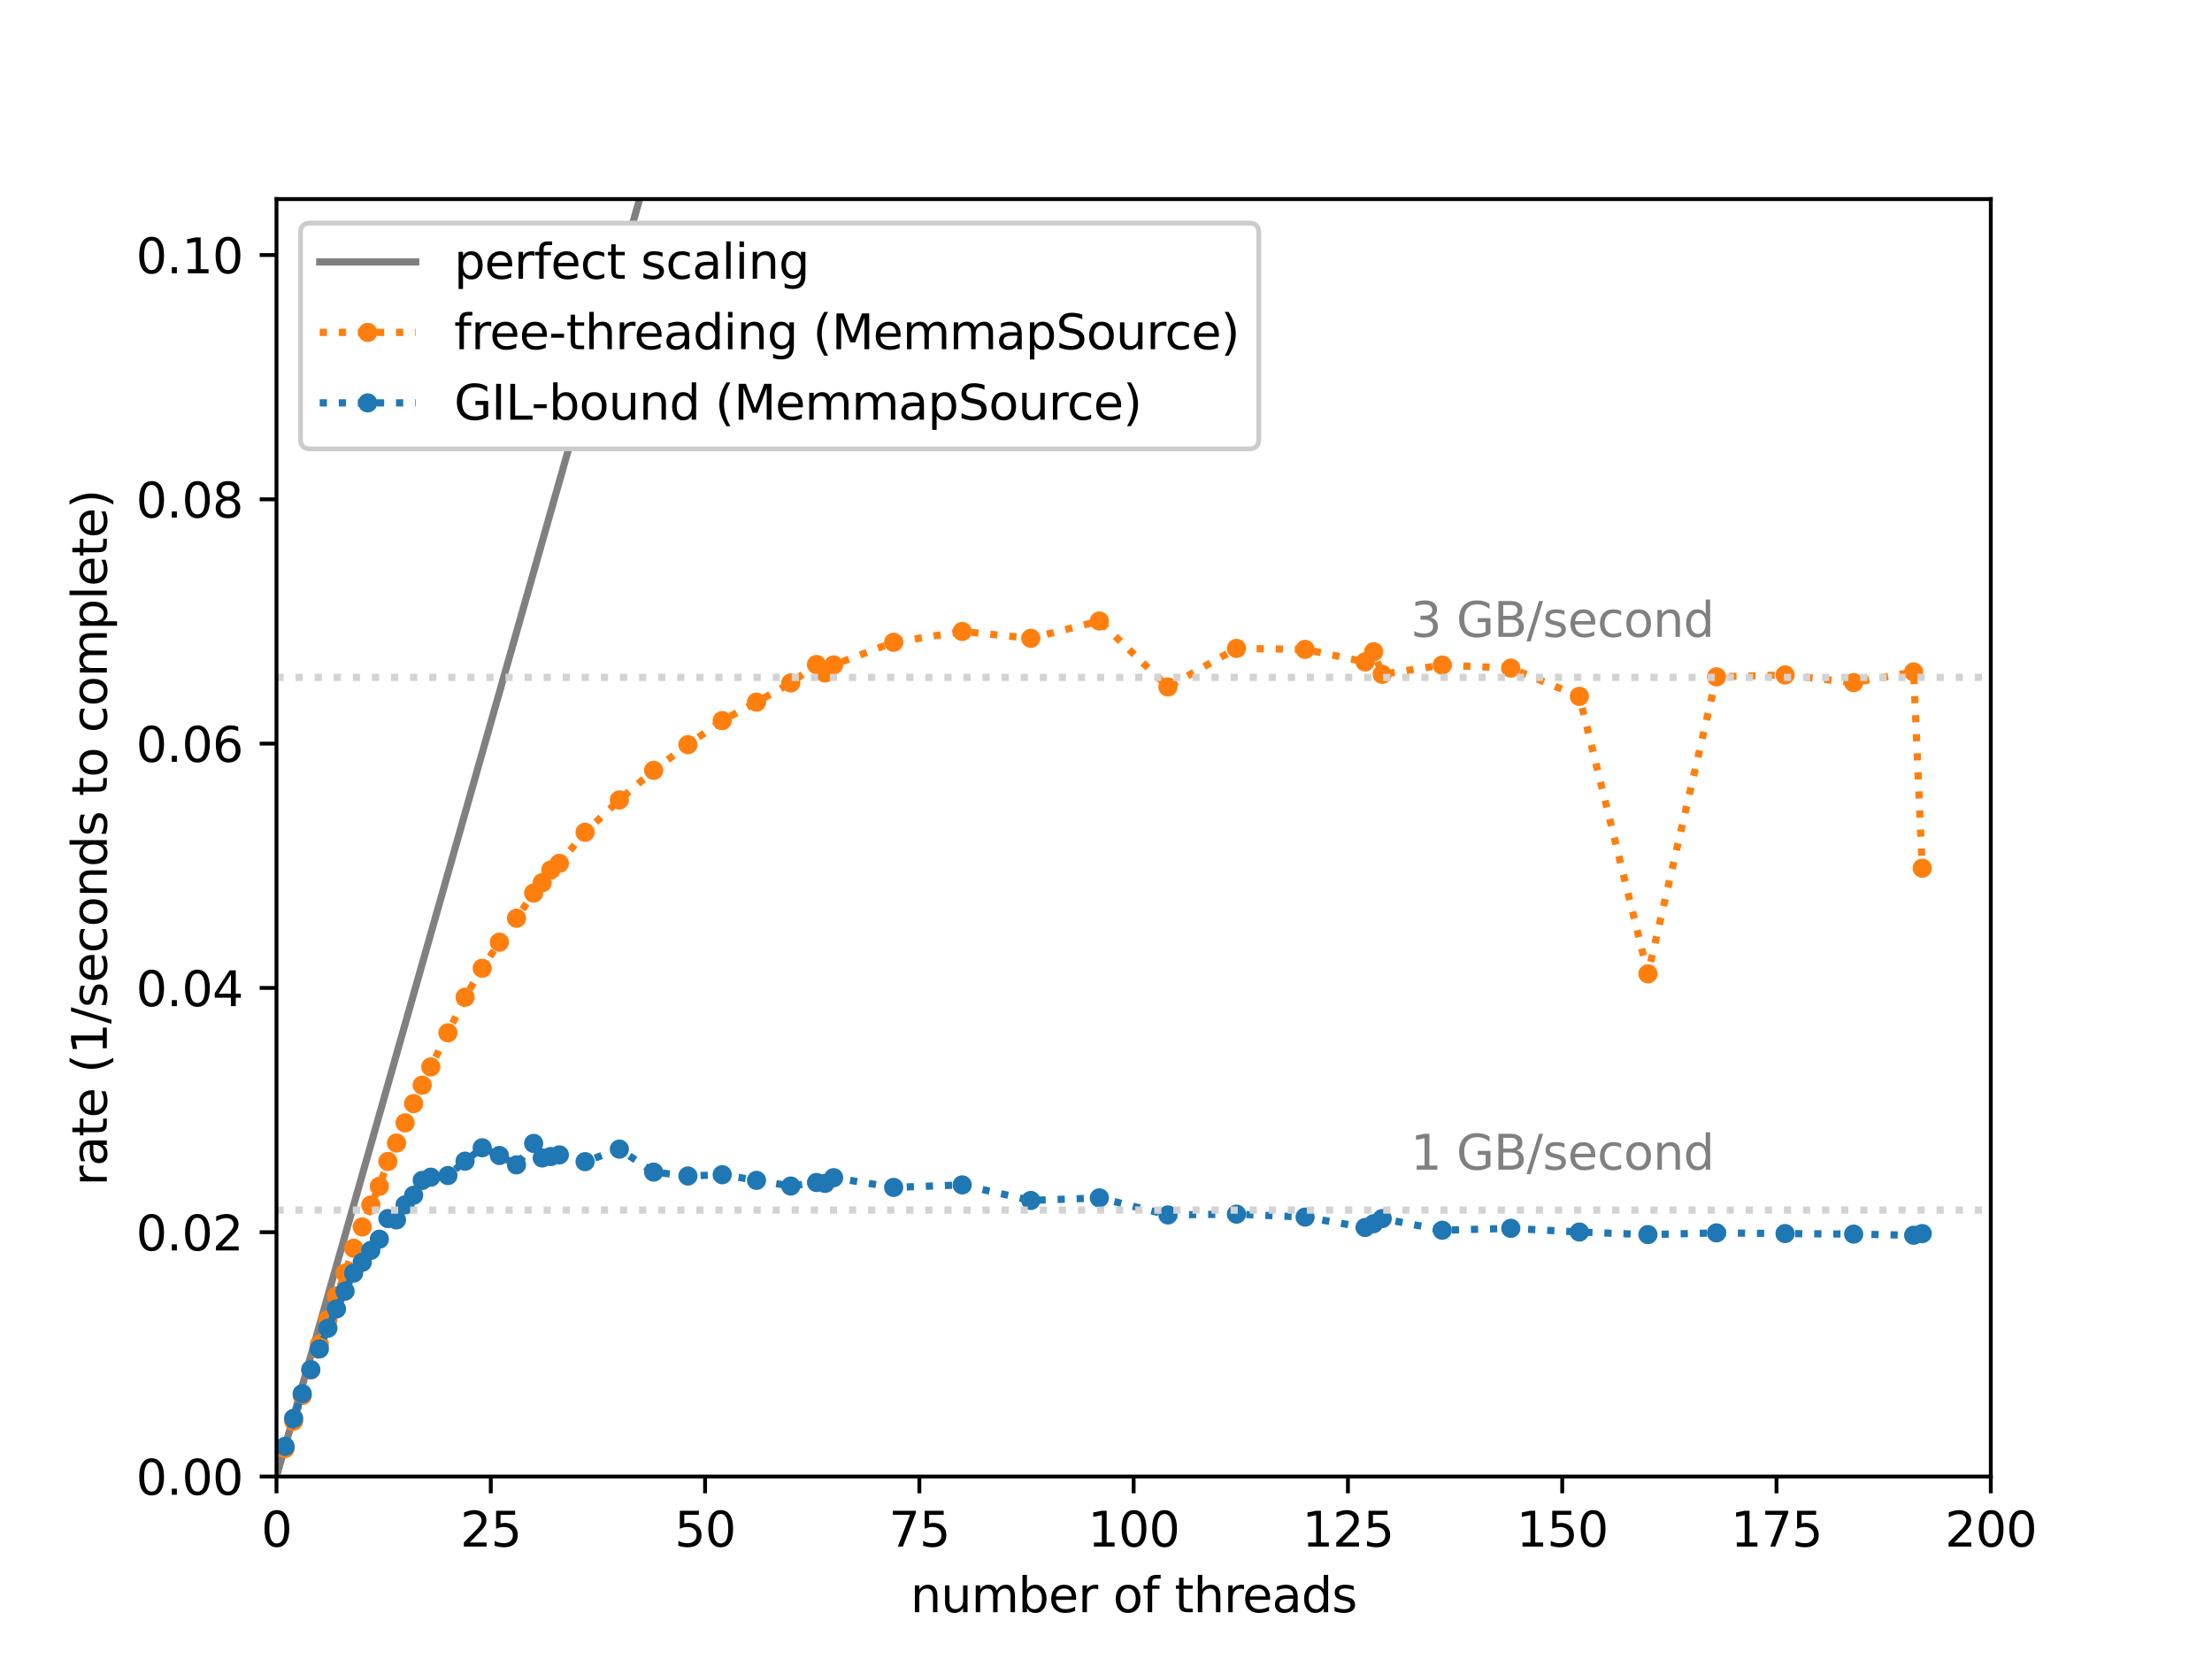 <?xml version="1.0" encoding="utf-8" standalone="no"?>
<!DOCTYPE svg PUBLIC "-//W3C//DTD SVG 1.1//EN"
  "http://www.w3.org/Graphics/SVG/1.1/DTD/svg11.dtd">
<svg xmlns:xlink="http://www.w3.org/1999/xlink" width="460.8pt" height="345.6pt" viewBox="0 0 460.8 345.6" xmlns="http://www.w3.org/2000/svg" version="1.1">
 <defs>
  <style type="text/css">*{stroke-linejoin: round; stroke-linecap: butt}</style>
 </defs>
 <g id="figure_1">
  <g id="patch_1">
   <path d="M 0 345.6 
L 460.8 345.6 
L 460.8 0 
L 0 0 
z
" style="fill: #ffffff"/>
  </g>
  <g id="axes_1">
   <g id="patch_2">
    <path d="M 57.6 307.584 
L 414.72 307.584 
L 414.72 41.472 
L 57.6 41.472 
z
" style="fill: #ffffff"/>
   </g>
   <g id="matplotlib.axis_1">
    <g id="xtick_1">
     <g id="line2d_1">
      <defs>
       <path id="me470745fad" d="M 0 0 
L 0 3.5 
" style="stroke: #000000; stroke-width: 0.8"/>
      </defs>
      <g>
       <use xlink:href="#me470745fad" x="57.6" y="307.584" style="stroke: #000000; stroke-width: 0.8"/>
      </g>
     </g>
     <g id="text_1">
      <!-- 0 -->
      <g transform="translate(54.419 322.182) scale(0.1 -0.1)">
       <defs>
        <path id="DejaVuSans-30" d="M 2034 4250 
Q 1547 4250 1301 3770 
Q 1056 3291 1056 2328 
Q 1056 1369 1301 889 
Q 1547 409 2034 409 
Q 2525 409 2770 889 
Q 3016 1369 3016 2328 
Q 3016 3291 2770 3770 
Q 2525 4250 2034 4250 
z
M 2034 4750 
Q 2819 4750 3233 4129 
Q 3647 3509 3647 2328 
Q 3647 1150 3233 529 
Q 2819 -91 2034 -91 
Q 1250 -91 836 529 
Q 422 1150 422 2328 
Q 422 3509 836 4129 
Q 1250 4750 2034 4750 
z
" transform="scale(0.016)"/>
       </defs>
       <use xlink:href="#DejaVuSans-30"/>
      </g>
     </g>
    </g>
    <g id="xtick_2">
     <g id="line2d_2">
      <g>
       <use xlink:href="#me470745fad" x="102.24" y="307.584" style="stroke: #000000; stroke-width: 0.8"/>
      </g>
     </g>
     <g id="text_2">
      <!-- 25 -->
      <g transform="translate(95.877 322.182) scale(0.1 -0.1)">
       <defs>
        <path id="DejaVuSans-32" d="M 1228 531 
L 3431 531 
L 3431 0 
L 469 0 
L 469 531 
Q 828 903 1448 1529 
Q 2069 2156 2228 2338 
Q 2531 2678 2651 2914 
Q 2772 3150 2772 3378 
Q 2772 3750 2511 3984 
Q 2250 4219 1831 4219 
Q 1534 4219 1204 4116 
Q 875 4013 500 3803 
L 500 4441 
Q 881 4594 1212 4672 
Q 1544 4750 1819 4750 
Q 2544 4750 2975 4387 
Q 3406 4025 3406 3419 
Q 3406 3131 3298 2873 
Q 3191 2616 2906 2266 
Q 2828 2175 2409 1742 
Q 1991 1309 1228 531 
z
" transform="scale(0.016)"/>
        <path id="DejaVuSans-35" d="M 691 4666 
L 3169 4666 
L 3169 4134 
L 1269 4134 
L 1269 2991 
Q 1406 3038 1543 3061 
Q 1681 3084 1819 3084 
Q 2600 3084 3056 2656 
Q 3513 2228 3513 1497 
Q 3513 744 3044 326 
Q 2575 -91 1722 -91 
Q 1428 -91 1123 -41 
Q 819 9 494 109 
L 494 744 
Q 775 591 1075 516 
Q 1375 441 1709 441 
Q 2250 441 2565 725 
Q 2881 1009 2881 1497 
Q 2881 1984 2565 2268 
Q 2250 2553 1709 2553 
Q 1456 2553 1204 2497 
Q 953 2441 691 2322 
L 691 4666 
z
" transform="scale(0.016)"/>
       </defs>
       <use xlink:href="#DejaVuSans-32"/>
       <use xlink:href="#DejaVuSans-35" x="63.623"/>
      </g>
     </g>
    </g>
    <g id="xtick_3">
     <g id="line2d_3">
      <g>
       <use xlink:href="#me470745fad" x="146.88" y="307.584" style="stroke: #000000; stroke-width: 0.8"/>
      </g>
     </g>
     <g id="text_3">
      <!-- 50 -->
      <g transform="translate(140.518 322.182) scale(0.1 -0.1)">
       <use xlink:href="#DejaVuSans-35"/>
       <use xlink:href="#DejaVuSans-30" x="63.623"/>
      </g>
     </g>
    </g>
    <g id="xtick_4">
     <g id="line2d_4">
      <g>
       <use xlink:href="#me470745fad" x="191.52" y="307.584" style="stroke: #000000; stroke-width: 0.8"/>
      </g>
     </g>
     <g id="text_4">
      <!-- 75 -->
      <g transform="translate(185.157 322.182) scale(0.1 -0.1)">
       <defs>
        <path id="DejaVuSans-37" d="M 525 4666 
L 3525 4666 
L 3525 4397 
L 1831 0 
L 1172 0 
L 2766 4134 
L 525 4134 
L 525 4666 
z
" transform="scale(0.016)"/>
       </defs>
       <use xlink:href="#DejaVuSans-37"/>
       <use xlink:href="#DejaVuSans-35" x="63.623"/>
      </g>
     </g>
    </g>
    <g id="xtick_5">
     <g id="line2d_5">
      <g>
       <use xlink:href="#me470745fad" x="236.16" y="307.584" style="stroke: #000000; stroke-width: 0.8"/>
      </g>
     </g>
     <g id="text_5">
      <!-- 100 -->
      <g transform="translate(226.616 322.182) scale(0.1 -0.1)">
       <defs>
        <path id="DejaVuSans-31" d="M 794 531 
L 1825 531 
L 1825 4091 
L 703 3866 
L 703 4441 
L 1819 4666 
L 2450 4666 
L 2450 531 
L 3481 531 
L 3481 0 
L 794 0 
L 794 531 
z
" transform="scale(0.016)"/>
       </defs>
       <use xlink:href="#DejaVuSans-31"/>
       <use xlink:href="#DejaVuSans-30" x="63.623"/>
       <use xlink:href="#DejaVuSans-30" x="127.246"/>
      </g>
     </g>
    </g>
    <g id="xtick_6">
     <g id="line2d_6">
      <g>
       <use xlink:href="#me470745fad" x="280.8" y="307.584" style="stroke: #000000; stroke-width: 0.8"/>
      </g>
     </g>
     <g id="text_6">
      <!-- 125 -->
      <g transform="translate(271.256 322.182) scale(0.1 -0.1)">
       <use xlink:href="#DejaVuSans-31"/>
       <use xlink:href="#DejaVuSans-32" x="63.623"/>
       <use xlink:href="#DejaVuSans-35" x="127.246"/>
      </g>
     </g>
    </g>
    <g id="xtick_7">
     <g id="line2d_7">
      <g>
       <use xlink:href="#me470745fad" x="325.44" y="307.584" style="stroke: #000000; stroke-width: 0.8"/>
      </g>
     </g>
     <g id="text_7">
      <!-- 150 -->
      <g transform="translate(315.896 322.182) scale(0.1 -0.1)">
       <use xlink:href="#DejaVuSans-31"/>
       <use xlink:href="#DejaVuSans-35" x="63.623"/>
       <use xlink:href="#DejaVuSans-30" x="127.246"/>
      </g>
     </g>
    </g>
    <g id="xtick_8">
     <g id="line2d_8">
      <g>
       <use xlink:href="#me470745fad" x="370.08" y="307.584" style="stroke: #000000; stroke-width: 0.8"/>
      </g>
     </g>
     <g id="text_8">
      <!-- 175 -->
      <g transform="translate(360.536 322.182) scale(0.1 -0.1)">
       <use xlink:href="#DejaVuSans-31"/>
       <use xlink:href="#DejaVuSans-37" x="63.623"/>
       <use xlink:href="#DejaVuSans-35" x="127.246"/>
      </g>
     </g>
    </g>
    <g id="xtick_9">
     <g id="line2d_9">
      <g>
       <use xlink:href="#me470745fad" x="414.72" y="307.584" style="stroke: #000000; stroke-width: 0.8"/>
      </g>
     </g>
     <g id="text_9">
      <!-- 200 -->
      <g transform="translate(405.176 322.182) scale(0.1 -0.1)">
       <use xlink:href="#DejaVuSans-32"/>
       <use xlink:href="#DejaVuSans-30" x="63.623"/>
       <use xlink:href="#DejaVuSans-30" x="127.246"/>
      </g>
     </g>
    </g>
    <g id="text_10">
     <!-- number of threads -->
     <g transform="translate(189.657 335.861) scale(0.1 -0.1)">
      <defs>
       <path id="DejaVuSans-6e" d="M 3513 2113 
L 3513 0 
L 2938 0 
L 2938 2094 
Q 2938 2591 2744 2837 
Q 2550 3084 2163 3084 
Q 1697 3084 1428 2787 
Q 1159 2491 1159 1978 
L 1159 0 
L 581 0 
L 581 3500 
L 1159 3500 
L 1159 2956 
Q 1366 3272 1645 3428 
Q 1925 3584 2291 3584 
Q 2894 3584 3203 3211 
Q 3513 2838 3513 2113 
z
" transform="scale(0.016)"/>
       <path id="DejaVuSans-75" d="M 544 1381 
L 544 3500 
L 1119 3500 
L 1119 1403 
Q 1119 906 1312 657 
Q 1506 409 1894 409 
Q 2359 409 2629 706 
Q 2900 1003 2900 1516 
L 2900 3500 
L 3475 3500 
L 3475 0 
L 2900 0 
L 2900 538 
Q 2691 219 2414 64 
Q 2138 -91 1772 -91 
Q 1169 -91 856 284 
Q 544 659 544 1381 
z
M 1991 3584 
L 1991 3584 
z
" transform="scale(0.016)"/>
       <path id="DejaVuSans-6d" d="M 3328 2828 
Q 3544 3216 3844 3400 
Q 4144 3584 4550 3584 
Q 5097 3584 5394 3201 
Q 5691 2819 5691 2113 
L 5691 0 
L 5113 0 
L 5113 2094 
Q 5113 2597 4934 2840 
Q 4756 3084 4391 3084 
Q 3944 3084 3684 2787 
Q 3425 2491 3425 1978 
L 3425 0 
L 2847 0 
L 2847 2094 
Q 2847 2600 2669 2842 
Q 2491 3084 2119 3084 
Q 1678 3084 1418 2786 
Q 1159 2488 1159 1978 
L 1159 0 
L 581 0 
L 581 3500 
L 1159 3500 
L 1159 2956 
Q 1356 3278 1631 3431 
Q 1906 3584 2284 3584 
Q 2666 3584 2933 3390 
Q 3200 3197 3328 2828 
z
" transform="scale(0.016)"/>
       <path id="DejaVuSans-62" d="M 3116 1747 
Q 3116 2381 2855 2742 
Q 2594 3103 2138 3103 
Q 1681 3103 1420 2742 
Q 1159 2381 1159 1747 
Q 1159 1113 1420 752 
Q 1681 391 2138 391 
Q 2594 391 2855 752 
Q 3116 1113 3116 1747 
z
M 1159 2969 
Q 1341 3281 1617 3432 
Q 1894 3584 2278 3584 
Q 2916 3584 3314 3078 
Q 3713 2572 3713 1747 
Q 3713 922 3314 415 
Q 2916 -91 2278 -91 
Q 1894 -91 1617 61 
Q 1341 213 1159 525 
L 1159 0 
L 581 0 
L 581 4863 
L 1159 4863 
L 1159 2969 
z
" transform="scale(0.016)"/>
       <path id="DejaVuSans-65" d="M 3597 1894 
L 3597 1613 
L 953 1613 
Q 991 1019 1311 708 
Q 1631 397 2203 397 
Q 2534 397 2845 478 
Q 3156 559 3463 722 
L 3463 178 
Q 3153 47 2828 -22 
Q 2503 -91 2169 -91 
Q 1331 -91 842 396 
Q 353 884 353 1716 
Q 353 2575 817 3079 
Q 1281 3584 2069 3584 
Q 2775 3584 3186 3129 
Q 3597 2675 3597 1894 
z
M 3022 2063 
Q 3016 2534 2758 2815 
Q 2500 3097 2075 3097 
Q 1594 3097 1305 2825 
Q 1016 2553 972 2059 
L 3022 2063 
z
" transform="scale(0.016)"/>
       <path id="DejaVuSans-72" d="M 2631 2963 
Q 2534 3019 2420 3045 
Q 2306 3072 2169 3072 
Q 1681 3072 1420 2755 
Q 1159 2438 1159 1844 
L 1159 0 
L 581 0 
L 581 3500 
L 1159 3500 
L 1159 2956 
Q 1341 3275 1631 3429 
Q 1922 3584 2338 3584 
Q 2397 3584 2469 3576 
Q 2541 3569 2628 3553 
L 2631 2963 
z
" transform="scale(0.016)"/>
       <path id="DejaVuSans-20" transform="scale(0.016)"/>
       <path id="DejaVuSans-6f" d="M 1959 3097 
Q 1497 3097 1228 2736 
Q 959 2375 959 1747 
Q 959 1119 1226 758 
Q 1494 397 1959 397 
Q 2419 397 2687 759 
Q 2956 1122 2956 1747 
Q 2956 2369 2687 2733 
Q 2419 3097 1959 3097 
z
M 1959 3584 
Q 2709 3584 3137 3096 
Q 3566 2609 3566 1747 
Q 3566 888 3137 398 
Q 2709 -91 1959 -91 
Q 1206 -91 779 398 
Q 353 888 353 1747 
Q 353 2609 779 3096 
Q 1206 3584 1959 3584 
z
" transform="scale(0.016)"/>
       <path id="DejaVuSans-66" d="M 2375 4863 
L 2375 4384 
L 1825 4384 
Q 1516 4384 1395 4259 
Q 1275 4134 1275 3809 
L 1275 3500 
L 2222 3500 
L 2222 3053 
L 1275 3053 
L 1275 0 
L 697 0 
L 697 3053 
L 147 3053 
L 147 3500 
L 697 3500 
L 697 3744 
Q 697 4328 969 4595 
Q 1241 4863 1831 4863 
L 2375 4863 
z
" transform="scale(0.016)"/>
       <path id="DejaVuSans-74" d="M 1172 4494 
L 1172 3500 
L 2356 3500 
L 2356 3053 
L 1172 3053 
L 1172 1153 
Q 1172 725 1289 603 
Q 1406 481 1766 481 
L 2356 481 
L 2356 0 
L 1766 0 
Q 1100 0 847 248 
Q 594 497 594 1153 
L 594 3053 
L 172 3053 
L 172 3500 
L 594 3500 
L 594 4494 
L 1172 4494 
z
" transform="scale(0.016)"/>
       <path id="DejaVuSans-68" d="M 3513 2113 
L 3513 0 
L 2938 0 
L 2938 2094 
Q 2938 2591 2744 2837 
Q 2550 3084 2163 3084 
Q 1697 3084 1428 2787 
Q 1159 2491 1159 1978 
L 1159 0 
L 581 0 
L 581 4863 
L 1159 4863 
L 1159 2956 
Q 1366 3272 1645 3428 
Q 1925 3584 2291 3584 
Q 2894 3584 3203 3211 
Q 3513 2838 3513 2113 
z
" transform="scale(0.016)"/>
       <path id="DejaVuSans-61" d="M 2194 1759 
Q 1497 1759 1228 1600 
Q 959 1441 959 1056 
Q 959 750 1161 570 
Q 1363 391 1709 391 
Q 2188 391 2477 730 
Q 2766 1069 2766 1631 
L 2766 1759 
L 2194 1759 
z
M 3341 1997 
L 3341 0 
L 2766 0 
L 2766 531 
Q 2569 213 2275 61 
Q 1981 -91 1556 -91 
Q 1019 -91 701 211 
Q 384 513 384 1019 
Q 384 1609 779 1909 
Q 1175 2209 1959 2209 
L 2766 2209 
L 2766 2266 
Q 2766 2663 2505 2880 
Q 2244 3097 1772 3097 
Q 1472 3097 1187 3025 
Q 903 2953 641 2809 
L 641 3341 
Q 956 3463 1253 3523 
Q 1550 3584 1831 3584 
Q 2591 3584 2966 3190 
Q 3341 2797 3341 1997 
z
" transform="scale(0.016)"/>
       <path id="DejaVuSans-64" d="M 2906 2969 
L 2906 4863 
L 3481 4863 
L 3481 0 
L 2906 0 
L 2906 525 
Q 2725 213 2448 61 
Q 2172 -91 1784 -91 
Q 1150 -91 751 415 
Q 353 922 353 1747 
Q 353 2572 751 3078 
Q 1150 3584 1784 3584 
Q 2172 3584 2448 3432 
Q 2725 3281 2906 2969 
z
M 947 1747 
Q 947 1113 1208 752 
Q 1469 391 1925 391 
Q 2381 391 2643 752 
Q 2906 1113 2906 1747 
Q 2906 2381 2643 2742 
Q 2381 3103 1925 3103 
Q 1469 3103 1208 2742 
Q 947 2381 947 1747 
z
" transform="scale(0.016)"/>
       <path id="DejaVuSans-73" d="M 2834 3397 
L 2834 2853 
Q 2591 2978 2328 3040 
Q 2066 3103 1784 3103 
Q 1356 3103 1142 2972 
Q 928 2841 928 2578 
Q 928 2378 1081 2264 
Q 1234 2150 1697 2047 
L 1894 2003 
Q 2506 1872 2764 1633 
Q 3022 1394 3022 966 
Q 3022 478 2636 193 
Q 2250 -91 1575 -91 
Q 1294 -91 989 -36 
Q 684 19 347 128 
L 347 722 
Q 666 556 975 473 
Q 1284 391 1588 391 
Q 1994 391 2212 530 
Q 2431 669 2431 922 
Q 2431 1156 2273 1281 
Q 2116 1406 1581 1522 
L 1381 1569 
Q 847 1681 609 1914 
Q 372 2147 372 2553 
Q 372 3047 722 3315 
Q 1072 3584 1716 3584 
Q 2034 3584 2315 3537 
Q 2597 3491 2834 3397 
z
" transform="scale(0.016)"/>
      </defs>
      <use xlink:href="#DejaVuSans-6e"/>
      <use xlink:href="#DejaVuSans-75" x="63.379"/>
      <use xlink:href="#DejaVuSans-6d" x="126.758"/>
      <use xlink:href="#DejaVuSans-62" x="224.17"/>
      <use xlink:href="#DejaVuSans-65" x="287.646"/>
      <use xlink:href="#DejaVuSans-72" x="349.17"/>
      <use xlink:href="#DejaVuSans-20" x="390.283"/>
      <use xlink:href="#DejaVuSans-6f" x="422.07"/>
      <use xlink:href="#DejaVuSans-66" x="483.252"/>
      <use xlink:href="#DejaVuSans-20" x="518.457"/>
      <use xlink:href="#DejaVuSans-74" x="550.244"/>
      <use xlink:href="#DejaVuSans-68" x="589.453"/>
      <use xlink:href="#DejaVuSans-72" x="652.832"/>
      <use xlink:href="#DejaVuSans-65" x="691.695"/>
      <use xlink:href="#DejaVuSans-61" x="753.219"/>
      <use xlink:href="#DejaVuSans-64" x="814.498"/>
      <use xlink:href="#DejaVuSans-73" x="877.975"/>
     </g>
    </g>
   </g>
   <g id="matplotlib.axis_2">
    <g id="ytick_1">
     <g id="line2d_10">
      <defs>
       <path id="m228daa6e1f" d="M 0 0 
L -3.5 0 
" style="stroke: #000000; stroke-width: 0.8"/>
      </defs>
      <g>
       <use xlink:href="#m228daa6e1f" x="57.6" y="307.584" style="stroke: #000000; stroke-width: 0.8"/>
      </g>
     </g>
     <g id="text_11">
      <!-- 0.00 -->
      <g transform="translate(28.334 311.383) scale(0.1 -0.1)">
       <defs>
        <path id="DejaVuSans-2e" d="M 684 794 
L 1344 794 
L 1344 0 
L 684 0 
L 684 794 
z
" transform="scale(0.016)"/>
       </defs>
       <use xlink:href="#DejaVuSans-30"/>
       <use xlink:href="#DejaVuSans-2e" x="63.623"/>
       <use xlink:href="#DejaVuSans-30" x="95.41"/>
       <use xlink:href="#DejaVuSans-30" x="159.033"/>
      </g>
     </g>
    </g>
    <g id="ytick_2">
     <g id="line2d_11">
      <g>
       <use xlink:href="#m228daa6e1f" x="57.6" y="256.692" style="stroke: #000000; stroke-width: 0.8"/>
      </g>
     </g>
     <g id="text_12">
      <!-- 0.02 -->
      <g transform="translate(28.334 260.492) scale(0.1 -0.1)">
       <use xlink:href="#DejaVuSans-30"/>
       <use xlink:href="#DejaVuSans-2e" x="63.623"/>
       <use xlink:href="#DejaVuSans-30" x="95.41"/>
       <use xlink:href="#DejaVuSans-32" x="159.033"/>
      </g>
     </g>
    </g>
    <g id="ytick_3">
     <g id="line2d_12">
      <g>
       <use xlink:href="#m228daa6e1f" x="57.6" y="205.801" style="stroke: #000000; stroke-width: 0.8"/>
      </g>
     </g>
     <g id="text_13">
      <!-- 0.04 -->
      <g transform="translate(28.334 209.6) scale(0.1 -0.1)">
       <defs>
        <path id="DejaVuSans-34" d="M 2419 4116 
L 825 1625 
L 2419 1625 
L 2419 4116 
z
M 2253 4666 
L 3047 4666 
L 3047 1625 
L 3713 1625 
L 3713 1100 
L 3047 1100 
L 3047 0 
L 2419 0 
L 2419 1100 
L 313 1100 
L 313 1709 
L 2253 4666 
z
" transform="scale(0.016)"/>
       </defs>
       <use xlink:href="#DejaVuSans-30"/>
       <use xlink:href="#DejaVuSans-2e" x="63.623"/>
       <use xlink:href="#DejaVuSans-30" x="95.41"/>
       <use xlink:href="#DejaVuSans-34" x="159.033"/>
      </g>
     </g>
    </g>
    <g id="ytick_4">
     <g id="line2d_13">
      <g>
       <use xlink:href="#m228daa6e1f" x="57.6" y="154.909" style="stroke: #000000; stroke-width: 0.8"/>
      </g>
     </g>
     <g id="text_14">
      <!-- 0.06 -->
      <g transform="translate(28.334 158.708) scale(0.1 -0.1)">
       <defs>
        <path id="DejaVuSans-36" d="M 2113 2584 
Q 1688 2584 1439 2293 
Q 1191 2003 1191 1497 
Q 1191 994 1439 701 
Q 1688 409 2113 409 
Q 2538 409 2786 701 
Q 3034 994 3034 1497 
Q 3034 2003 2786 2293 
Q 2538 2584 2113 2584 
z
M 3366 4563 
L 3366 3988 
Q 3128 4100 2886 4159 
Q 2644 4219 2406 4219 
Q 1781 4219 1451 3797 
Q 1122 3375 1075 2522 
Q 1259 2794 1537 2939 
Q 1816 3084 2150 3084 
Q 2853 3084 3261 2657 
Q 3669 2231 3669 1497 
Q 3669 778 3244 343 
Q 2819 -91 2113 -91 
Q 1303 -91 875 529 
Q 447 1150 447 2328 
Q 447 3434 972 4092 
Q 1497 4750 2381 4750 
Q 2619 4750 2861 4703 
Q 3103 4656 3366 4563 
z
" transform="scale(0.016)"/>
       </defs>
       <use xlink:href="#DejaVuSans-30"/>
       <use xlink:href="#DejaVuSans-2e" x="63.623"/>
       <use xlink:href="#DejaVuSans-30" x="95.41"/>
       <use xlink:href="#DejaVuSans-36" x="159.033"/>
      </g>
     </g>
    </g>
    <g id="ytick_5">
     <g id="line2d_14">
      <g>
       <use xlink:href="#m228daa6e1f" x="57.6" y="104.017" style="stroke: #000000; stroke-width: 0.8"/>
      </g>
     </g>
     <g id="text_15">
      <!-- 0.08 -->
      <g transform="translate(28.334 107.816) scale(0.1 -0.1)">
       <defs>
        <path id="DejaVuSans-38" d="M 2034 2216 
Q 1584 2216 1326 1975 
Q 1069 1734 1069 1313 
Q 1069 891 1326 650 
Q 1584 409 2034 409 
Q 2484 409 2743 651 
Q 3003 894 3003 1313 
Q 3003 1734 2745 1975 
Q 2488 2216 2034 2216 
z
M 1403 2484 
Q 997 2584 770 2862 
Q 544 3141 544 3541 
Q 544 4100 942 4425 
Q 1341 4750 2034 4750 
Q 2731 4750 3128 4425 
Q 3525 4100 3525 3541 
Q 3525 3141 3298 2862 
Q 3072 2584 2669 2484 
Q 3125 2378 3379 2068 
Q 3634 1759 3634 1313 
Q 3634 634 3220 271 
Q 2806 -91 2034 -91 
Q 1263 -91 848 271 
Q 434 634 434 1313 
Q 434 1759 690 2068 
Q 947 2378 1403 2484 
z
M 1172 3481 
Q 1172 3119 1398 2916 
Q 1625 2713 2034 2713 
Q 2441 2713 2670 2916 
Q 2900 3119 2900 3481 
Q 2900 3844 2670 4047 
Q 2441 4250 2034 4250 
Q 1625 4250 1398 4047 
Q 1172 3844 1172 3481 
z
" transform="scale(0.016)"/>
       </defs>
       <use xlink:href="#DejaVuSans-30"/>
       <use xlink:href="#DejaVuSans-2e" x="63.623"/>
       <use xlink:href="#DejaVuSans-30" x="95.41"/>
       <use xlink:href="#DejaVuSans-38" x="159.033"/>
      </g>
     </g>
    </g>
    <g id="ytick_6">
     <g id="line2d_15">
      <g>
       <use xlink:href="#m228daa6e1f" x="57.6" y="53.126" style="stroke: #000000; stroke-width: 0.8"/>
      </g>
     </g>
     <g id="text_16">
      <!-- 0.10 -->
      <g transform="translate(28.334 56.925) scale(0.1 -0.1)">
       <use xlink:href="#DejaVuSans-30"/>
       <use xlink:href="#DejaVuSans-2e" x="63.623"/>
       <use xlink:href="#DejaVuSans-31" x="95.41"/>
       <use xlink:href="#DejaVuSans-30" x="159.033"/>
      </g>
     </g>
    </g>
    <g id="text_17">
     <!-- rate (1/seconds to complete) -->
     <g transform="translate(22.255 247.031) rotate(-90) scale(0.1 -0.1)">
      <defs>
       <path id="DejaVuSans-28" d="M 1984 4856 
Q 1566 4138 1362 3434 
Q 1159 2731 1159 2009 
Q 1159 1288 1364 580 
Q 1569 -128 1984 -844 
L 1484 -844 
Q 1016 -109 783 600 
Q 550 1309 550 2009 
Q 550 2706 781 3412 
Q 1013 4119 1484 4856 
L 1984 4856 
z
" transform="scale(0.016)"/>
       <path id="DejaVuSans-2f" d="M 1625 4666 
L 2156 4666 
L 531 -594 
L 0 -594 
L 1625 4666 
z
" transform="scale(0.016)"/>
       <path id="DejaVuSans-63" d="M 3122 3366 
L 3122 2828 
Q 2878 2963 2633 3030 
Q 2388 3097 2138 3097 
Q 1578 3097 1268 2742 
Q 959 2388 959 1747 
Q 959 1106 1268 751 
Q 1578 397 2138 397 
Q 2388 397 2633 464 
Q 2878 531 3122 666 
L 3122 134 
Q 2881 22 2623 -34 
Q 2366 -91 2075 -91 
Q 1284 -91 818 406 
Q 353 903 353 1747 
Q 353 2603 823 3093 
Q 1294 3584 2113 3584 
Q 2378 3584 2631 3529 
Q 2884 3475 3122 3366 
z
" transform="scale(0.016)"/>
       <path id="DejaVuSans-70" d="M 1159 525 
L 1159 -1331 
L 581 -1331 
L 581 3500 
L 1159 3500 
L 1159 2969 
Q 1341 3281 1617 3432 
Q 1894 3584 2278 3584 
Q 2916 3584 3314 3078 
Q 3713 2572 3713 1747 
Q 3713 922 3314 415 
Q 2916 -91 2278 -91 
Q 1894 -91 1617 61 
Q 1341 213 1159 525 
z
M 3116 1747 
Q 3116 2381 2855 2742 
Q 2594 3103 2138 3103 
Q 1681 3103 1420 2742 
Q 1159 2381 1159 1747 
Q 1159 1113 1420 752 
Q 1681 391 2138 391 
Q 2594 391 2855 752 
Q 3116 1113 3116 1747 
z
" transform="scale(0.016)"/>
       <path id="DejaVuSans-6c" d="M 603 4863 
L 1178 4863 
L 1178 0 
L 603 0 
L 603 4863 
z
" transform="scale(0.016)"/>
       <path id="DejaVuSans-29" d="M 513 4856 
L 1013 4856 
Q 1481 4119 1714 3412 
Q 1947 2706 1947 2009 
Q 1947 1309 1714 600 
Q 1481 -109 1013 -844 
L 513 -844 
Q 928 -128 1133 580 
Q 1338 1288 1338 2009 
Q 1338 2731 1133 3434 
Q 928 4138 513 4856 
z
" transform="scale(0.016)"/>
      </defs>
      <use xlink:href="#DejaVuSans-72"/>
      <use xlink:href="#DejaVuSans-61" x="41.113"/>
      <use xlink:href="#DejaVuSans-74" x="102.393"/>
      <use xlink:href="#DejaVuSans-65" x="141.602"/>
      <use xlink:href="#DejaVuSans-20" x="203.125"/>
      <use xlink:href="#DejaVuSans-28" x="234.912"/>
      <use xlink:href="#DejaVuSans-31" x="273.926"/>
      <use xlink:href="#DejaVuSans-2f" x="337.549"/>
      <use xlink:href="#DejaVuSans-73" x="371.24"/>
      <use xlink:href="#DejaVuSans-65" x="423.34"/>
      <use xlink:href="#DejaVuSans-63" x="484.863"/>
      <use xlink:href="#DejaVuSans-6f" x="539.844"/>
      <use xlink:href="#DejaVuSans-6e" x="601.025"/>
      <use xlink:href="#DejaVuSans-64" x="664.404"/>
      <use xlink:href="#DejaVuSans-73" x="727.881"/>
      <use xlink:href="#DejaVuSans-20" x="779.98"/>
      <use xlink:href="#DejaVuSans-74" x="811.768"/>
      <use xlink:href="#DejaVuSans-6f" x="850.977"/>
      <use xlink:href="#DejaVuSans-20" x="912.158"/>
      <use xlink:href="#DejaVuSans-63" x="943.945"/>
      <use xlink:href="#DejaVuSans-6f" x="998.926"/>
      <use xlink:href="#DejaVuSans-6d" x="1060.107"/>
      <use xlink:href="#DejaVuSans-70" x="1157.52"/>
      <use xlink:href="#DejaVuSans-6c" x="1220.996"/>
      <use xlink:href="#DejaVuSans-65" x="1248.779"/>
      <use xlink:href="#DejaVuSans-74" x="1310.303"/>
      <use xlink:href="#DejaVuSans-65" x="1349.512"/>
      <use xlink:href="#DejaVuSans-29" x="1411.035"/>
     </g>
    </g>
   </g>
   <g id="line2d_16">
    <path d="M 57.6 307.584 
L 145.318 -1 
L 145.318 -1 
" clip-path="url(#p0882719af0)" style="fill: none; stroke: #808080; stroke-width: 1.5; stroke-linecap: square"/>
   </g>
   <g id="line2d_17">
    <path d="M 59.386 301.767 
L 61.171 296.026 
L 62.957 290.73 
L 64.742 285.397 
L 66.528 280.074 
L 68.314 274.902 
L 70.099 269.969 
L 71.885 265.205 
L 73.67 260.029 
L 75.456 255.593 
L 77.242 251.037 
L 79.027 247.132 
L 80.813 241.954 
L 82.598 238.114 
L 84.384 233.913 
L 86.17 229.898 
L 87.955 226.062 
L 89.741 222.259 
L 93.312 215.159 
L 96.883 207.738 
L 100.454 201.708 
L 104.026 196.281 
L 107.597 191.29 
L 111.168 186.047 
L 112.954 183.882 
L 114.739 181.236 
L 116.525 179.851 
L 121.882 173.381 
L 129.024 166.651 
L 136.166 160.476 
L 143.309 155.133 
L 150.451 150.119 
L 157.594 146.272 
L 164.736 142.267 
L 170.093 138.432 
L 171.878 140.194 
L 173.664 138.518 
L 186.163 133.802 
L 200.448 131.546 
L 214.733 132.977 
L 229.018 129.37 
L 243.302 143.1 
L 257.587 135.077 
L 271.872 135.274 
L 284.371 137.889 
L 286.157 135.767 
L 287.942 140.47 
L 300.442 138.551 
L 314.726 139.18 
L 329.011 145.063 
L 343.296 202.865 
L 357.581 141.001 
L 371.866 140.604 
L 386.15 142.203 
L 398.65 139.979 
L 400.435 180.864 
" clip-path="url(#p0882719af0)" style="fill: none; stroke-dasharray: 1.5,2.475; stroke-dashoffset: 0; stroke: #ff7f0e; stroke-width: 1.5"/>
    <defs>
     <path id="m1b262db4a6" d="M 0 1.5 
C 0.398 1.5 0.779 1.342 1.061 1.061 
C 1.342 0.779 1.5 0.398 1.5 0 
C 1.5 -0.398 1.342 -0.779 1.061 -1.061 
C 0.779 -1.342 0.398 -1.5 0 -1.5 
C -0.398 -1.5 -0.779 -1.342 -1.061 -1.061 
C -1.342 -0.779 -1.5 -0.398 -1.5 0 
C -1.5 0.398 -1.342 0.779 -1.061 1.061 
C -0.779 1.342 -0.398 1.5 0 1.5 
z
" style="stroke: #ff7f0e"/>
    </defs>
    <g clip-path="url(#p0882719af0)">
     <use xlink:href="#m1b262db4a6" x="59.386" y="301.767" style="fill: #ff7f0e; stroke: #ff7f0e"/>
     <use xlink:href="#m1b262db4a6" x="61.171" y="296.026" style="fill: #ff7f0e; stroke: #ff7f0e"/>
     <use xlink:href="#m1b262db4a6" x="62.957" y="290.73" style="fill: #ff7f0e; stroke: #ff7f0e"/>
     <use xlink:href="#m1b262db4a6" x="64.742" y="285.397" style="fill: #ff7f0e; stroke: #ff7f0e"/>
     <use xlink:href="#m1b262db4a6" x="66.528" y="280.074" style="fill: #ff7f0e; stroke: #ff7f0e"/>
     <use xlink:href="#m1b262db4a6" x="68.314" y="274.902" style="fill: #ff7f0e; stroke: #ff7f0e"/>
     <use xlink:href="#m1b262db4a6" x="70.099" y="269.969" style="fill: #ff7f0e; stroke: #ff7f0e"/>
     <use xlink:href="#m1b262db4a6" x="71.885" y="265.205" style="fill: #ff7f0e; stroke: #ff7f0e"/>
     <use xlink:href="#m1b262db4a6" x="73.67" y="260.029" style="fill: #ff7f0e; stroke: #ff7f0e"/>
     <use xlink:href="#m1b262db4a6" x="75.456" y="255.593" style="fill: #ff7f0e; stroke: #ff7f0e"/>
     <use xlink:href="#m1b262db4a6" x="77.242" y="251.037" style="fill: #ff7f0e; stroke: #ff7f0e"/>
     <use xlink:href="#m1b262db4a6" x="79.027" y="247.132" style="fill: #ff7f0e; stroke: #ff7f0e"/>
     <use xlink:href="#m1b262db4a6" x="80.813" y="241.954" style="fill: #ff7f0e; stroke: #ff7f0e"/>
     <use xlink:href="#m1b262db4a6" x="82.598" y="238.114" style="fill: #ff7f0e; stroke: #ff7f0e"/>
     <use xlink:href="#m1b262db4a6" x="84.384" y="233.913" style="fill: #ff7f0e; stroke: #ff7f0e"/>
     <use xlink:href="#m1b262db4a6" x="86.17" y="229.898" style="fill: #ff7f0e; stroke: #ff7f0e"/>
     <use xlink:href="#m1b262db4a6" x="87.955" y="226.062" style="fill: #ff7f0e; stroke: #ff7f0e"/>
     <use xlink:href="#m1b262db4a6" x="89.741" y="222.259" style="fill: #ff7f0e; stroke: #ff7f0e"/>
     <use xlink:href="#m1b262db4a6" x="93.312" y="215.159" style="fill: #ff7f0e; stroke: #ff7f0e"/>
     <use xlink:href="#m1b262db4a6" x="96.883" y="207.738" style="fill: #ff7f0e; stroke: #ff7f0e"/>
     <use xlink:href="#m1b262db4a6" x="100.454" y="201.708" style="fill: #ff7f0e; stroke: #ff7f0e"/>
     <use xlink:href="#m1b262db4a6" x="104.026" y="196.281" style="fill: #ff7f0e; stroke: #ff7f0e"/>
     <use xlink:href="#m1b262db4a6" x="107.597" y="191.29" style="fill: #ff7f0e; stroke: #ff7f0e"/>
     <use xlink:href="#m1b262db4a6" x="111.168" y="186.047" style="fill: #ff7f0e; stroke: #ff7f0e"/>
     <use xlink:href="#m1b262db4a6" x="112.954" y="183.882" style="fill: #ff7f0e; stroke: #ff7f0e"/>
     <use xlink:href="#m1b262db4a6" x="114.739" y="181.236" style="fill: #ff7f0e; stroke: #ff7f0e"/>
     <use xlink:href="#m1b262db4a6" x="116.525" y="179.851" style="fill: #ff7f0e; stroke: #ff7f0e"/>
     <use xlink:href="#m1b262db4a6" x="121.882" y="173.381" style="fill: #ff7f0e; stroke: #ff7f0e"/>
     <use xlink:href="#m1b262db4a6" x="129.024" y="166.651" style="fill: #ff7f0e; stroke: #ff7f0e"/>
     <use xlink:href="#m1b262db4a6" x="136.166" y="160.476" style="fill: #ff7f0e; stroke: #ff7f0e"/>
     <use xlink:href="#m1b262db4a6" x="143.309" y="155.133" style="fill: #ff7f0e; stroke: #ff7f0e"/>
     <use xlink:href="#m1b262db4a6" x="150.451" y="150.119" style="fill: #ff7f0e; stroke: #ff7f0e"/>
     <use xlink:href="#m1b262db4a6" x="157.594" y="146.272" style="fill: #ff7f0e; stroke: #ff7f0e"/>
     <use xlink:href="#m1b262db4a6" x="164.736" y="142.267" style="fill: #ff7f0e; stroke: #ff7f0e"/>
     <use xlink:href="#m1b262db4a6" x="170.093" y="138.432" style="fill: #ff7f0e; stroke: #ff7f0e"/>
     <use xlink:href="#m1b262db4a6" x="171.878" y="140.194" style="fill: #ff7f0e; stroke: #ff7f0e"/>
     <use xlink:href="#m1b262db4a6" x="173.664" y="138.518" style="fill: #ff7f0e; stroke: #ff7f0e"/>
     <use xlink:href="#m1b262db4a6" x="186.163" y="133.802" style="fill: #ff7f0e; stroke: #ff7f0e"/>
     <use xlink:href="#m1b262db4a6" x="200.448" y="131.546" style="fill: #ff7f0e; stroke: #ff7f0e"/>
     <use xlink:href="#m1b262db4a6" x="214.733" y="132.977" style="fill: #ff7f0e; stroke: #ff7f0e"/>
     <use xlink:href="#m1b262db4a6" x="229.018" y="129.37" style="fill: #ff7f0e; stroke: #ff7f0e"/>
     <use xlink:href="#m1b262db4a6" x="243.302" y="143.1" style="fill: #ff7f0e; stroke: #ff7f0e"/>
     <use xlink:href="#m1b262db4a6" x="257.587" y="135.077" style="fill: #ff7f0e; stroke: #ff7f0e"/>
     <use xlink:href="#m1b262db4a6" x="271.872" y="135.274" style="fill: #ff7f0e; stroke: #ff7f0e"/>
     <use xlink:href="#m1b262db4a6" x="284.371" y="137.889" style="fill: #ff7f0e; stroke: #ff7f0e"/>
     <use xlink:href="#m1b262db4a6" x="286.157" y="135.767" style="fill: #ff7f0e; stroke: #ff7f0e"/>
     <use xlink:href="#m1b262db4a6" x="287.942" y="140.47" style="fill: #ff7f0e; stroke: #ff7f0e"/>
     <use xlink:href="#m1b262db4a6" x="300.442" y="138.551" style="fill: #ff7f0e; stroke: #ff7f0e"/>
     <use xlink:href="#m1b262db4a6" x="314.726" y="139.18" style="fill: #ff7f0e; stroke: #ff7f0e"/>
     <use xlink:href="#m1b262db4a6" x="329.011" y="145.063" style="fill: #ff7f0e; stroke: #ff7f0e"/>
     <use xlink:href="#m1b262db4a6" x="343.296" y="202.865" style="fill: #ff7f0e; stroke: #ff7f0e"/>
     <use xlink:href="#m1b262db4a6" x="357.581" y="141.001" style="fill: #ff7f0e; stroke: #ff7f0e"/>
     <use xlink:href="#m1b262db4a6" x="371.866" y="140.604" style="fill: #ff7f0e; stroke: #ff7f0e"/>
     <use xlink:href="#m1b262db4a6" x="386.15" y="142.203" style="fill: #ff7f0e; stroke: #ff7f0e"/>
     <use xlink:href="#m1b262db4a6" x="398.65" y="139.979" style="fill: #ff7f0e; stroke: #ff7f0e"/>
     <use xlink:href="#m1b262db4a6" x="400.435" y="180.864" style="fill: #ff7f0e; stroke: #ff7f0e"/>
    </g>
   </g>
   <g id="line2d_18">
    <path d="M 59.386 301.302 
L 61.171 295.463 
L 62.957 290.334 
L 64.742 285.308 
L 66.528 281.003 
L 68.314 276.689 
L 70.099 272.671 
L 71.885 268.967 
L 73.67 265.212 
L 75.456 262.957 
L 77.242 260.477 
L 79.027 258.151 
L 80.813 253.846 
L 82.598 254.128 
L 84.384 251.001 
L 86.17 248.991 
L 87.955 245.901 
L 89.741 245.228 
L 93.312 244.889 
L 96.883 241.896 
L 100.454 239.106 
L 104.026 240.711 
L 107.597 242.665 
L 111.168 238.192 
L 112.954 241.222 
L 114.739 240.928 
L 116.525 240.58 
L 121.882 241.994 
L 129.024 239.383 
L 136.166 244.17 
L 143.309 244.977 
L 150.451 244.714 
L 157.594 245.893 
L 164.736 247.075 
L 170.093 246.336 
L 171.878 246.525 
L 173.664 245.333 
L 186.163 247.363 
L 200.448 246.837 
L 214.733 250.079 
L 229.018 249.541 
L 243.302 253.094 
L 257.587 252.927 
L 271.872 253.542 
L 284.371 255.709 
L 286.157 254.924 
L 287.942 253.846 
L 300.442 256.279 
L 314.726 255.884 
L 329.011 256.656 
L 343.296 257.191 
L 357.581 256.83 
L 371.866 256.974 
L 386.15 257.091 
L 398.65 257.325 
L 400.435 256.98 
" clip-path="url(#p0882719af0)" style="fill: none; stroke-dasharray: 1.5,2.475; stroke-dashoffset: 0; stroke: #1f77b4; stroke-width: 1.5"/>
    <defs>
     <path id="mdd88554027" d="M 0 1.5 
C 0.398 1.5 0.779 1.342 1.061 1.061 
C 1.342 0.779 1.5 0.398 1.5 0 
C 1.5 -0.398 1.342 -0.779 1.061 -1.061 
C 0.779 -1.342 0.398 -1.5 0 -1.5 
C -0.398 -1.5 -0.779 -1.342 -1.061 -1.061 
C -1.342 -0.779 -1.5 -0.398 -1.5 0 
C -1.5 0.398 -1.342 0.779 -1.061 1.061 
C -0.779 1.342 -0.398 1.5 0 1.5 
z
" style="stroke: #1f77b4"/>
    </defs>
    <g clip-path="url(#p0882719af0)">
     <use xlink:href="#mdd88554027" x="59.386" y="301.302" style="fill: #1f77b4; stroke: #1f77b4"/>
     <use xlink:href="#mdd88554027" x="61.171" y="295.463" style="fill: #1f77b4; stroke: #1f77b4"/>
     <use xlink:href="#mdd88554027" x="62.957" y="290.334" style="fill: #1f77b4; stroke: #1f77b4"/>
     <use xlink:href="#mdd88554027" x="64.742" y="285.308" style="fill: #1f77b4; stroke: #1f77b4"/>
     <use xlink:href="#mdd88554027" x="66.528" y="281.003" style="fill: #1f77b4; stroke: #1f77b4"/>
     <use xlink:href="#mdd88554027" x="68.314" y="276.689" style="fill: #1f77b4; stroke: #1f77b4"/>
     <use xlink:href="#mdd88554027" x="70.099" y="272.671" style="fill: #1f77b4; stroke: #1f77b4"/>
     <use xlink:href="#mdd88554027" x="71.885" y="268.967" style="fill: #1f77b4; stroke: #1f77b4"/>
     <use xlink:href="#mdd88554027" x="73.67" y="265.212" style="fill: #1f77b4; stroke: #1f77b4"/>
     <use xlink:href="#mdd88554027" x="75.456" y="262.957" style="fill: #1f77b4; stroke: #1f77b4"/>
     <use xlink:href="#mdd88554027" x="77.242" y="260.477" style="fill: #1f77b4; stroke: #1f77b4"/>
     <use xlink:href="#mdd88554027" x="79.027" y="258.151" style="fill: #1f77b4; stroke: #1f77b4"/>
     <use xlink:href="#mdd88554027" x="80.813" y="253.846" style="fill: #1f77b4; stroke: #1f77b4"/>
     <use xlink:href="#mdd88554027" x="82.598" y="254.128" style="fill: #1f77b4; stroke: #1f77b4"/>
     <use xlink:href="#mdd88554027" x="84.384" y="251.001" style="fill: #1f77b4; stroke: #1f77b4"/>
     <use xlink:href="#mdd88554027" x="86.17" y="248.991" style="fill: #1f77b4; stroke: #1f77b4"/>
     <use xlink:href="#mdd88554027" x="87.955" y="245.901" style="fill: #1f77b4; stroke: #1f77b4"/>
     <use xlink:href="#mdd88554027" x="89.741" y="245.228" style="fill: #1f77b4; stroke: #1f77b4"/>
     <use xlink:href="#mdd88554027" x="93.312" y="244.889" style="fill: #1f77b4; stroke: #1f77b4"/>
     <use xlink:href="#mdd88554027" x="96.883" y="241.896" style="fill: #1f77b4; stroke: #1f77b4"/>
     <use xlink:href="#mdd88554027" x="100.454" y="239.106" style="fill: #1f77b4; stroke: #1f77b4"/>
     <use xlink:href="#mdd88554027" x="104.026" y="240.711" style="fill: #1f77b4; stroke: #1f77b4"/>
     <use xlink:href="#mdd88554027" x="107.597" y="242.665" style="fill: #1f77b4; stroke: #1f77b4"/>
     <use xlink:href="#mdd88554027" x="111.168" y="238.192" style="fill: #1f77b4; stroke: #1f77b4"/>
     <use xlink:href="#mdd88554027" x="112.954" y="241.222" style="fill: #1f77b4; stroke: #1f77b4"/>
     <use xlink:href="#mdd88554027" x="114.739" y="240.928" style="fill: #1f77b4; stroke: #1f77b4"/>
     <use xlink:href="#mdd88554027" x="116.525" y="240.58" style="fill: #1f77b4; stroke: #1f77b4"/>
     <use xlink:href="#mdd88554027" x="121.882" y="241.994" style="fill: #1f77b4; stroke: #1f77b4"/>
     <use xlink:href="#mdd88554027" x="129.024" y="239.383" style="fill: #1f77b4; stroke: #1f77b4"/>
     <use xlink:href="#mdd88554027" x="136.166" y="244.17" style="fill: #1f77b4; stroke: #1f77b4"/>
     <use xlink:href="#mdd88554027" x="143.309" y="244.977" style="fill: #1f77b4; stroke: #1f77b4"/>
     <use xlink:href="#mdd88554027" x="150.451" y="244.714" style="fill: #1f77b4; stroke: #1f77b4"/>
     <use xlink:href="#mdd88554027" x="157.594" y="245.893" style="fill: #1f77b4; stroke: #1f77b4"/>
     <use xlink:href="#mdd88554027" x="164.736" y="247.075" style="fill: #1f77b4; stroke: #1f77b4"/>
     <use xlink:href="#mdd88554027" x="170.093" y="246.336" style="fill: #1f77b4; stroke: #1f77b4"/>
     <use xlink:href="#mdd88554027" x="171.878" y="246.525" style="fill: #1f77b4; stroke: #1f77b4"/>
     <use xlink:href="#mdd88554027" x="173.664" y="245.333" style="fill: #1f77b4; stroke: #1f77b4"/>
     <use xlink:href="#mdd88554027" x="186.163" y="247.363" style="fill: #1f77b4; stroke: #1f77b4"/>
     <use xlink:href="#mdd88554027" x="200.448" y="246.837" style="fill: #1f77b4; stroke: #1f77b4"/>
     <use xlink:href="#mdd88554027" x="214.733" y="250.079" style="fill: #1f77b4; stroke: #1f77b4"/>
     <use xlink:href="#mdd88554027" x="229.018" y="249.541" style="fill: #1f77b4; stroke: #1f77b4"/>
     <use xlink:href="#mdd88554027" x="243.302" y="253.094" style="fill: #1f77b4; stroke: #1f77b4"/>
     <use xlink:href="#mdd88554027" x="257.587" y="252.927" style="fill: #1f77b4; stroke: #1f77b4"/>
     <use xlink:href="#mdd88554027" x="271.872" y="253.542" style="fill: #1f77b4; stroke: #1f77b4"/>
     <use xlink:href="#mdd88554027" x="284.371" y="255.709" style="fill: #1f77b4; stroke: #1f77b4"/>
     <use xlink:href="#mdd88554027" x="286.157" y="254.924" style="fill: #1f77b4; stroke: #1f77b4"/>
     <use xlink:href="#mdd88554027" x="287.942" y="253.846" style="fill: #1f77b4; stroke: #1f77b4"/>
     <use xlink:href="#mdd88554027" x="300.442" y="256.279" style="fill: #1f77b4; stroke: #1f77b4"/>
     <use xlink:href="#mdd88554027" x="314.726" y="255.884" style="fill: #1f77b4; stroke: #1f77b4"/>
     <use xlink:href="#mdd88554027" x="329.011" y="256.656" style="fill: #1f77b4; stroke: #1f77b4"/>
     <use xlink:href="#mdd88554027" x="343.296" y="257.191" style="fill: #1f77b4; stroke: #1f77b4"/>
     <use xlink:href="#mdd88554027" x="357.581" y="256.83" style="fill: #1f77b4; stroke: #1f77b4"/>
     <use xlink:href="#mdd88554027" x="371.866" y="256.974" style="fill: #1f77b4; stroke: #1f77b4"/>
     <use xlink:href="#mdd88554027" x="386.15" y="257.091" style="fill: #1f77b4; stroke: #1f77b4"/>
     <use xlink:href="#mdd88554027" x="398.65" y="257.325" style="fill: #1f77b4; stroke: #1f77b4"/>
     <use xlink:href="#mdd88554027" x="400.435" y="256.98" style="fill: #1f77b4; stroke: #1f77b4"/>
    </g>
   </g>
   <g id="line2d_19">
    <path d="M 57.6 141.111 
L 414.72 141.111 
" clip-path="url(#p0882719af0)" style="fill: none; stroke-dasharray: 1.5,2.475; stroke-dashoffset: 0; stroke: #d3d3d3; stroke-width: 1.5"/>
   </g>
   <g id="line2d_20">
    <path d="M 57.6 252.093 
L 414.72 252.093 
" clip-path="url(#p0882719af0)" style="fill: none; stroke-dasharray: 1.5,2.475; stroke-dashoffset: 0; stroke: #d3d3d3; stroke-width: 1.5"/>
   </g>
   <g id="patch_3">
    <path d="M 57.6 307.584 
L 57.6 41.472 
" style="fill: none; stroke: #000000; stroke-width: 0.8; stroke-linejoin: miter; stroke-linecap: square"/>
   </g>
   <g id="patch_4">
    <path d="M 414.72 307.584 
L 414.72 41.472 
" style="fill: none; stroke: #000000; stroke-width: 0.8; stroke-linejoin: miter; stroke-linecap: square"/>
   </g>
   <g id="patch_5">
    <path d="M 57.6 307.584 
L 414.72 307.584 
" style="fill: none; stroke: #000000; stroke-width: 0.8; stroke-linejoin: miter; stroke-linecap: square"/>
   </g>
   <g id="patch_6">
    <path d="M 57.6 41.472 
L 414.72 41.472 
" style="fill: none; stroke: #000000; stroke-width: 0.8; stroke-linejoin: miter; stroke-linecap: square"/>
   </g>
   <g id="text_18">
    <!-- 3 GB/second -->
    <g style="fill: #808080" transform="translate(293.848 132.672) scale(0.1 -0.1)">
     <defs>
      <path id="DejaVuSans-33" d="M 2597 2516 
Q 3050 2419 3304 2112 
Q 3559 1806 3559 1356 
Q 3559 666 3084 287 
Q 2609 -91 1734 -91 
Q 1441 -91 1130 -33 
Q 819 25 488 141 
L 488 750 
Q 750 597 1062 519 
Q 1375 441 1716 441 
Q 2309 441 2620 675 
Q 2931 909 2931 1356 
Q 2931 1769 2642 2001 
Q 2353 2234 1838 2234 
L 1294 2234 
L 1294 2753 
L 1863 2753 
Q 2328 2753 2575 2939 
Q 2822 3125 2822 3475 
Q 2822 3834 2567 4026 
Q 2313 4219 1838 4219 
Q 1578 4219 1281 4162 
Q 984 4106 628 3988 
L 628 4550 
Q 988 4650 1302 4700 
Q 1616 4750 1894 4750 
Q 2613 4750 3031 4423 
Q 3450 4097 3450 3541 
Q 3450 3153 3228 2886 
Q 3006 2619 2597 2516 
z
" transform="scale(0.016)"/>
      <path id="DejaVuSans-47" d="M 3809 666 
L 3809 1919 
L 2778 1919 
L 2778 2438 
L 4434 2438 
L 4434 434 
Q 4069 175 3628 42 
Q 3188 -91 2688 -91 
Q 1594 -91 976 548 
Q 359 1188 359 2328 
Q 359 3472 976 4111 
Q 1594 4750 2688 4750 
Q 3144 4750 3555 4637 
Q 3966 4525 4313 4306 
L 4313 3634 
Q 3963 3931 3569 4081 
Q 3175 4231 2741 4231 
Q 1884 4231 1454 3753 
Q 1025 3275 1025 2328 
Q 1025 1384 1454 906 
Q 1884 428 2741 428 
Q 3075 428 3337 486 
Q 3600 544 3809 666 
z
" transform="scale(0.016)"/>
      <path id="DejaVuSans-42" d="M 1259 2228 
L 1259 519 
L 2272 519 
Q 2781 519 3026 730 
Q 3272 941 3272 1375 
Q 3272 1813 3026 2020 
Q 2781 2228 2272 2228 
L 1259 2228 
z
M 1259 4147 
L 1259 2741 
L 2194 2741 
Q 2656 2741 2882 2914 
Q 3109 3088 3109 3444 
Q 3109 3797 2882 3972 
Q 2656 4147 2194 4147 
L 1259 4147 
z
M 628 4666 
L 2241 4666 
Q 2963 4666 3353 4366 
Q 3744 4066 3744 3513 
Q 3744 3084 3544 2831 
Q 3344 2578 2956 2516 
Q 3422 2416 3680 2098 
Q 3938 1781 3938 1306 
Q 3938 681 3513 340 
Q 3088 0 2303 0 
L 628 0 
L 628 4666 
z
" transform="scale(0.016)"/>
     </defs>
     <use xlink:href="#DejaVuSans-33"/>
     <use xlink:href="#DejaVuSans-20" x="63.623"/>
     <use xlink:href="#DejaVuSans-47" x="95.41"/>
     <use xlink:href="#DejaVuSans-42" x="172.9"/>
     <use xlink:href="#DejaVuSans-2f" x="241.504"/>
     <use xlink:href="#DejaVuSans-73" x="275.195"/>
     <use xlink:href="#DejaVuSans-65" x="327.295"/>
     <use xlink:href="#DejaVuSans-63" x="388.818"/>
     <use xlink:href="#DejaVuSans-6f" x="443.799"/>
     <use xlink:href="#DejaVuSans-6e" x="504.98"/>
     <use xlink:href="#DejaVuSans-64" x="568.359"/>
    </g>
    <!--  -->
    <g style="fill: #808080" transform="translate(325.44 143.87) scale(0.1 -0.1)"/>
    <!--  -->
    <g style="fill: #808080" transform="translate(325.44 155.068) scale(0.1 -0.1)"/>
   </g>
   <g id="text_19">
    <!-- 1 GB/second -->
    <g style="fill: #808080" transform="translate(293.848 243.654) scale(0.1 -0.1)">
     <use xlink:href="#DejaVuSans-31"/>
     <use xlink:href="#DejaVuSans-20" x="63.623"/>
     <use xlink:href="#DejaVuSans-47" x="95.41"/>
     <use xlink:href="#DejaVuSans-42" x="172.9"/>
     <use xlink:href="#DejaVuSans-2f" x="241.504"/>
     <use xlink:href="#DejaVuSans-73" x="275.195"/>
     <use xlink:href="#DejaVuSans-65" x="327.295"/>
     <use xlink:href="#DejaVuSans-63" x="388.818"/>
     <use xlink:href="#DejaVuSans-6f" x="443.799"/>
     <use xlink:href="#DejaVuSans-6e" x="504.98"/>
     <use xlink:href="#DejaVuSans-64" x="568.359"/>
    </g>
    <!--  -->
    <g style="fill: #808080" transform="translate(325.44 254.852) scale(0.1 -0.1)"/>
    <!--  -->
    <g style="fill: #808080" transform="translate(325.44 266.05) scale(0.1 -0.1)"/>
   </g>
   <g id="legend_1">
    <g id="patch_7">
     <path d="M 64.6 93.506 
L 260.22 93.506 
Q 262.22 93.506 262.22 91.506 
L 262.22 48.472 
Q 262.22 46.472 260.22 46.472 
L 64.6 46.472 
Q 62.6 46.472 62.6 48.472 
L 62.6 91.506 
Q 62.6 93.506 64.6 93.506 
z
" style="fill: #ffffff; stroke: #cccccc; stroke-linejoin: miter"/>
    </g>
    <g id="line2d_21">
     <path d="M 66.6 54.57 
L 76.6 54.57 
L 86.6 54.57 
" style="fill: none; stroke: #808080; stroke-width: 1.5; stroke-linecap: square"/>
    </g>
    <g id="text_20">
     <!-- perfect scaling -->
     <g transform="translate(94.6 58.07) scale(0.1 -0.1)">
      <defs>
       <path id="DejaVuSans-69" d="M 603 3500 
L 1178 3500 
L 1178 0 
L 603 0 
L 603 3500 
z
M 603 4863 
L 1178 4863 
L 1178 4134 
L 603 4134 
L 603 4863 
z
" transform="scale(0.016)"/>
       <path id="DejaVuSans-67" d="M 2906 1791 
Q 2906 2416 2648 2759 
Q 2391 3103 1925 3103 
Q 1463 3103 1205 2759 
Q 947 2416 947 1791 
Q 947 1169 1205 825 
Q 1463 481 1925 481 
Q 2391 481 2648 825 
Q 2906 1169 2906 1791 
z
M 3481 434 
Q 3481 -459 3084 -895 
Q 2688 -1331 1869 -1331 
Q 1566 -1331 1297 -1286 
Q 1028 -1241 775 -1147 
L 775 -588 
Q 1028 -725 1275 -790 
Q 1522 -856 1778 -856 
Q 2344 -856 2625 -561 
Q 2906 -266 2906 331 
L 2906 616 
Q 2728 306 2450 153 
Q 2172 0 1784 0 
Q 1141 0 747 490 
Q 353 981 353 1791 
Q 353 2603 747 3093 
Q 1141 3584 1784 3584 
Q 2172 3584 2450 3431 
Q 2728 3278 2906 2969 
L 2906 3500 
L 3481 3500 
L 3481 434 
z
" transform="scale(0.016)"/>
      </defs>
      <use xlink:href="#DejaVuSans-70"/>
      <use xlink:href="#DejaVuSans-65" x="63.477"/>
      <use xlink:href="#DejaVuSans-72" x="125"/>
      <use xlink:href="#DejaVuSans-66" x="166.113"/>
      <use xlink:href="#DejaVuSans-65" x="201.318"/>
      <use xlink:href="#DejaVuSans-63" x="262.842"/>
      <use xlink:href="#DejaVuSans-74" x="317.822"/>
      <use xlink:href="#DejaVuSans-20" x="357.031"/>
      <use xlink:href="#DejaVuSans-73" x="388.818"/>
      <use xlink:href="#DejaVuSans-63" x="440.918"/>
      <use xlink:href="#DejaVuSans-61" x="495.898"/>
      <use xlink:href="#DejaVuSans-6c" x="557.178"/>
      <use xlink:href="#DejaVuSans-69" x="584.961"/>
      <use xlink:href="#DejaVuSans-6e" x="612.744"/>
      <use xlink:href="#DejaVuSans-67" x="676.123"/>
     </g>
    </g>
    <g id="line2d_22">
     <path d="M 66.6 69.249 
L 76.6 69.249 
L 86.6 69.249 
" style="fill: none; stroke-dasharray: 1.5,2.475; stroke-dashoffset: 0; stroke: #ff7f0e; stroke-width: 1.5"/>
     <g>
      <use xlink:href="#m1b262db4a6" x="76.6" y="69.249" style="fill: #ff7f0e; stroke: #ff7f0e"/>
     </g>
    </g>
    <g id="text_21">
     <!-- free-threading (MemmapSource) -->
     <g transform="translate(94.6 72.749) scale(0.1 -0.1)">
      <defs>
       <path id="DejaVuSans-2d" d="M 313 2009 
L 1997 2009 
L 1997 1497 
L 313 1497 
L 313 2009 
z
" transform="scale(0.016)"/>
       <path id="DejaVuSans-4d" d="M 628 4666 
L 1569 4666 
L 2759 1491 
L 3956 4666 
L 4897 4666 
L 4897 0 
L 4281 0 
L 4281 4097 
L 3078 897 
L 2444 897 
L 1241 4097 
L 1241 0 
L 628 0 
L 628 4666 
z
" transform="scale(0.016)"/>
       <path id="DejaVuSans-53" d="M 3425 4513 
L 3425 3897 
Q 3066 4069 2747 4153 
Q 2428 4238 2131 4238 
Q 1616 4238 1336 4038 
Q 1056 3838 1056 3469 
Q 1056 3159 1242 3001 
Q 1428 2844 1947 2747 
L 2328 2669 
Q 3034 2534 3370 2195 
Q 3706 1856 3706 1288 
Q 3706 609 3251 259 
Q 2797 -91 1919 -91 
Q 1588 -91 1214 -16 
Q 841 59 441 206 
L 441 856 
Q 825 641 1194 531 
Q 1563 422 1919 422 
Q 2459 422 2753 634 
Q 3047 847 3047 1241 
Q 3047 1584 2836 1778 
Q 2625 1972 2144 2069 
L 1759 2144 
Q 1053 2284 737 2584 
Q 422 2884 422 3419 
Q 422 4038 858 4394 
Q 1294 4750 2059 4750 
Q 2388 4750 2728 4690 
Q 3069 4631 3425 4513 
z
" transform="scale(0.016)"/>
      </defs>
      <use xlink:href="#DejaVuSans-66"/>
      <use xlink:href="#DejaVuSans-72" x="35.205"/>
      <use xlink:href="#DejaVuSans-65" x="74.068"/>
      <use xlink:href="#DejaVuSans-65" x="135.592"/>
      <use xlink:href="#DejaVuSans-2d" x="197.115"/>
      <use xlink:href="#DejaVuSans-74" x="233.199"/>
      <use xlink:href="#DejaVuSans-68" x="272.408"/>
      <use xlink:href="#DejaVuSans-72" x="335.787"/>
      <use xlink:href="#DejaVuSans-65" x="374.65"/>
      <use xlink:href="#DejaVuSans-61" x="436.174"/>
      <use xlink:href="#DejaVuSans-64" x="497.453"/>
      <use xlink:href="#DejaVuSans-69" x="560.93"/>
      <use xlink:href="#DejaVuSans-6e" x="588.713"/>
      <use xlink:href="#DejaVuSans-67" x="652.092"/>
      <use xlink:href="#DejaVuSans-20" x="715.568"/>
      <use xlink:href="#DejaVuSans-28" x="747.355"/>
      <use xlink:href="#DejaVuSans-4d" x="786.369"/>
      <use xlink:href="#DejaVuSans-65" x="872.648"/>
      <use xlink:href="#DejaVuSans-6d" x="934.172"/>
      <use xlink:href="#DejaVuSans-6d" x="1031.584"/>
      <use xlink:href="#DejaVuSans-61" x="1128.996"/>
      <use xlink:href="#DejaVuSans-70" x="1190.275"/>
      <use xlink:href="#DejaVuSans-53" x="1253.752"/>
      <use xlink:href="#DejaVuSans-6f" x="1317.229"/>
      <use xlink:href="#DejaVuSans-75" x="1378.41"/>
      <use xlink:href="#DejaVuSans-72" x="1441.789"/>
      <use xlink:href="#DejaVuSans-63" x="1480.652"/>
      <use xlink:href="#DejaVuSans-65" x="1535.633"/>
      <use xlink:href="#DejaVuSans-29" x="1597.156"/>
     </g>
    </g>
    <g id="line2d_23">
     <path d="M 66.6 83.927 
L 76.6 83.927 
L 86.6 83.927 
" style="fill: none; stroke-dasharray: 1.5,2.475; stroke-dashoffset: 0; stroke: #1f77b4; stroke-width: 1.5"/>
     <g>
      <use xlink:href="#mdd88554027" x="76.6" y="83.927" style="fill: #1f77b4; stroke: #1f77b4"/>
     </g>
    </g>
    <g id="text_22">
     <!-- GIL-bound (MemmapSource) -->
     <g transform="translate(94.6 87.427) scale(0.1 -0.1)">
      <defs>
       <path id="DejaVuSans-49" d="M 628 4666 
L 1259 4666 
L 1259 0 
L 628 0 
L 628 4666 
z
" transform="scale(0.016)"/>
       <path id="DejaVuSans-4c" d="M 628 4666 
L 1259 4666 
L 1259 531 
L 3531 531 
L 3531 0 
L 628 0 
L 628 4666 
z
" transform="scale(0.016)"/>
      </defs>
      <use xlink:href="#DejaVuSans-47"/>
      <use xlink:href="#DejaVuSans-49" x="77.49"/>
      <use xlink:href="#DejaVuSans-4c" x="106.982"/>
      <use xlink:href="#DejaVuSans-2d" x="160.945"/>
      <use xlink:href="#DejaVuSans-62" x="197.029"/>
      <use xlink:href="#DejaVuSans-6f" x="260.506"/>
      <use xlink:href="#DejaVuSans-75" x="321.688"/>
      <use xlink:href="#DejaVuSans-6e" x="385.066"/>
      <use xlink:href="#DejaVuSans-64" x="448.445"/>
      <use xlink:href="#DejaVuSans-20" x="511.922"/>
      <use xlink:href="#DejaVuSans-28" x="543.709"/>
      <use xlink:href="#DejaVuSans-4d" x="582.723"/>
      <use xlink:href="#DejaVuSans-65" x="669.002"/>
      <use xlink:href="#DejaVuSans-6d" x="730.525"/>
      <use xlink:href="#DejaVuSans-6d" x="827.938"/>
      <use xlink:href="#DejaVuSans-61" x="925.35"/>
      <use xlink:href="#DejaVuSans-70" x="986.629"/>
      <use xlink:href="#DejaVuSans-53" x="1050.105"/>
      <use xlink:href="#DejaVuSans-6f" x="1113.582"/>
      <use xlink:href="#DejaVuSans-75" x="1174.764"/>
      <use xlink:href="#DejaVuSans-72" x="1238.143"/>
      <use xlink:href="#DejaVuSans-63" x="1277.006"/>
      <use xlink:href="#DejaVuSans-65" x="1331.986"/>
      <use xlink:href="#DejaVuSans-29" x="1393.51"/>
     </g>
    </g>
   </g>
  </g>
 </g>
 <defs>
  <clipPath id="p0882719af0">
   <rect x="57.6" y="41.472" width="357.12" height="266.112"/>
  </clipPath>
 </defs>
</svg>
